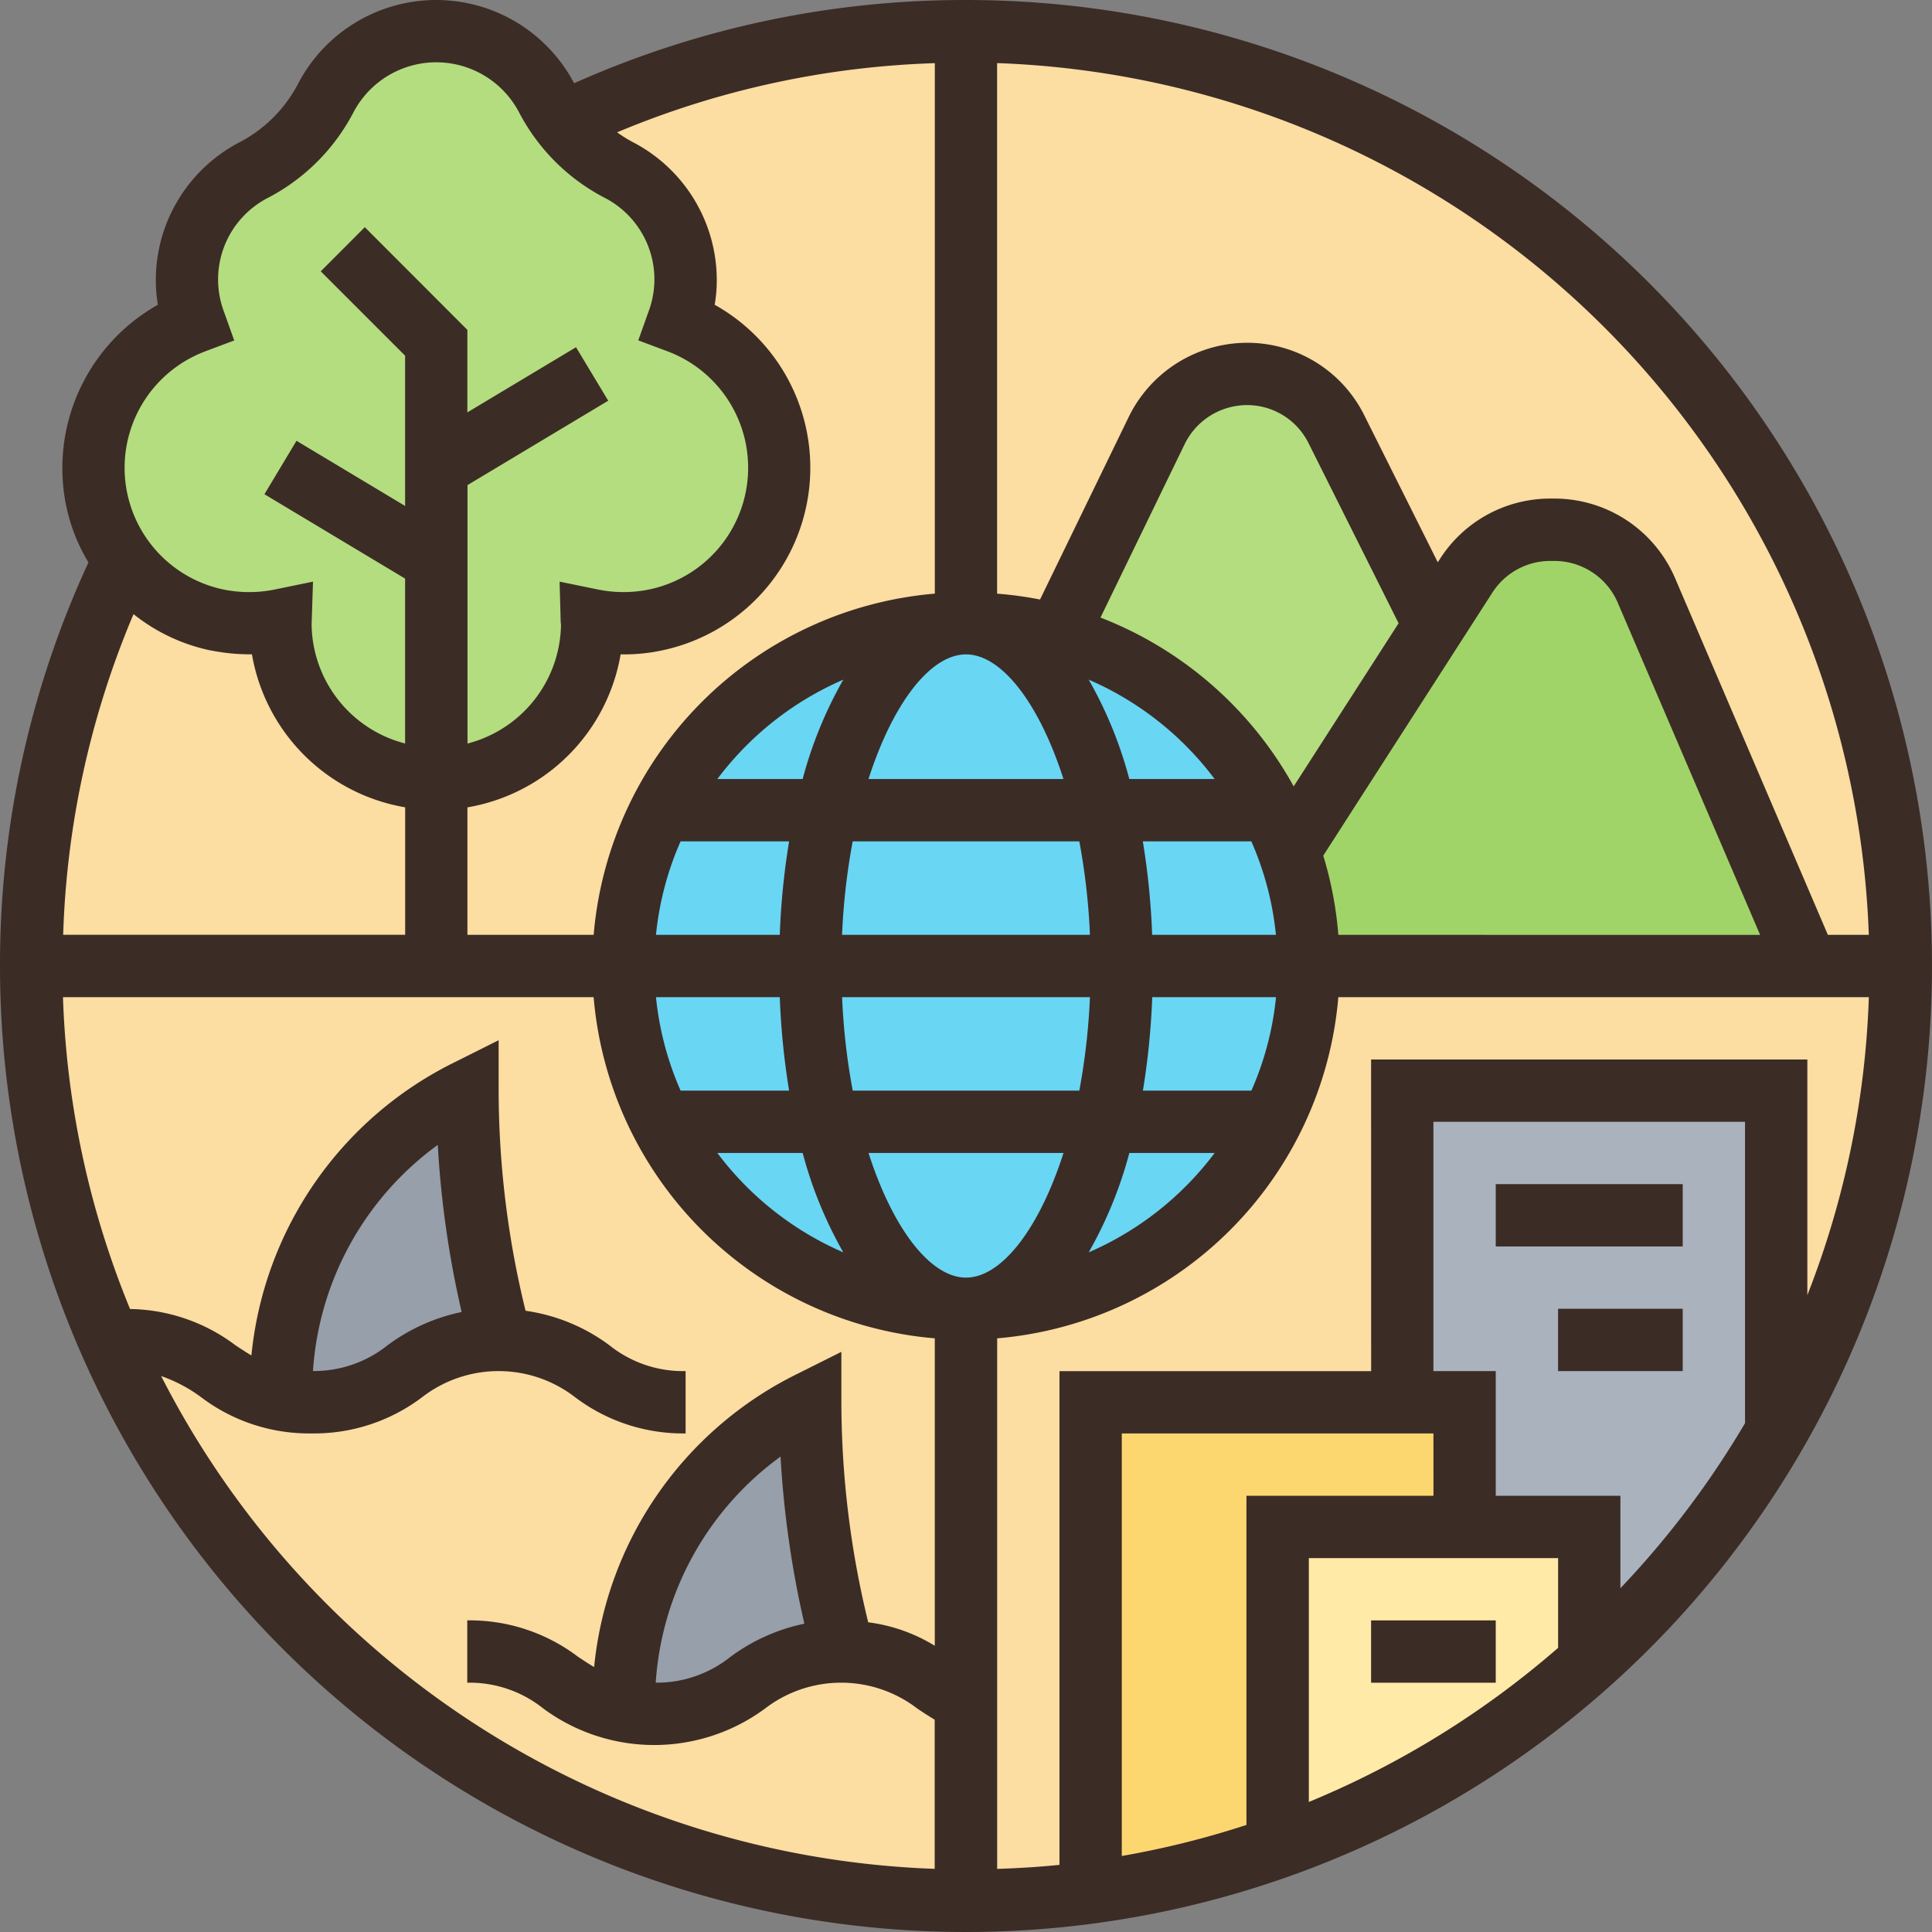 <svg id="habitat" xmlns="http://www.w3.org/2000/svg" width="108" height="108" viewBox="0 0 108 108">
  <rect x="0" y="0" width="108" height="108" fill="#808080" stroke="none"/>
  <g id="Grupo_130652" data-name="Grupo 130652" transform="translate(1.954 1.466)">
    <g id="Grupo_130642" data-name="Grupo 130642" transform="translate(0 0)">
      <circle id="Elipse_5546" data-name="Elipse 5546" cx="52.29" cy="52.29" r="52.29" fill="#fcdda2"/>
    </g>
    <g id="Grupo_130643" data-name="Grupo 130643" transform="translate(32.885 76.921)">
      <path id="Trazado_203765" data-name="Trazado 203765" d="M32.3,58.935h-.1c-5.226,0-5.226,3.484-10.452,3.484A8.74,8.74,0,0,1,20,62.263v-.348A18.822,18.822,0,0,1,26.114,48a18.494,18.494,0,0,1,4.337-3A53.81,53.81,0,0,0,32.3,58.935Z" transform="translate(-20 -45)" fill="#969faa"/>
    </g>
    <g id="Grupo_130644" data-name="Grupo 130644" transform="translate(13.724 59.502)">
      <path id="Trazado_203766" data-name="Trazado 203766" d="M21.3,48.935h-.1c-5.226,0-5.226,3.484-10.452,3.484A8.74,8.74,0,0,1,9,52.263v-.348A18.889,18.889,0,0,1,19.452,35,53.809,53.809,0,0,0,21.3,48.935Z" transform="translate(-9 -35)" fill="#969faa"/>
    </g>
    <g id="Grupo_130645" data-name="Grupo 130645" transform="translate(76.433 59.502)">
      <path id="Trazado_203767" data-name="Trazado 203767" d="M45,50.677V35H65.9V54.074c.017.017.017.017,0,.017A51.142,51.142,0,0,1,55.452,66.965V59.387H48.484V52.419H45Z" transform="translate(-45 -35)" fill="#aab2bd"/>
    </g>
    <g id="Grupo_130646" data-name="Grupo 130646" transform="translate(59.014 76.921)">
      <path id="Trazado_203768" data-name="Trazado 203768" d="M55.9,45v6.968H45.452V69.892A50.842,50.842,0,0,1,35,72.4V45H55.9Z" transform="translate(-35 -45)" fill="#fcd770"/>
    </g>
    <g id="Grupo_130647" data-name="Grupo 130647" transform="translate(69.466 83.889)">
      <path id="Trazado_203769" data-name="Trazado 203769" d="M41,66.907V49H58.419v7.577A51.645,51.645,0,0,1,41,66.907Z" transform="translate(-41 -49)" fill="#ffeaa7"/>
    </g>
    <g id="Grupo_130648" data-name="Grupo 130648" transform="translate(3.275 0.276)">
      <path id="Trazado_203770" data-name="Trazado 203770" d="M22.16,42.806a8.713,8.713,0,0,1-8.71-8.71c0-.07.017-.122.017-.174A8.811,8.811,0,0,1,9.9,33.905a8.628,8.628,0,0,1-5.208-3.345,8.37,8.37,0,0,1-1.515-3.432,8.69,8.69,0,0,1,5.47-9.877,7.278,7.278,0,0,1-.418-2.317,6.958,6.958,0,0,1,3.763-6.184,9.574,9.574,0,0,0,3.989-3.989,6.963,6.963,0,0,1,12.368,0A8.418,8.418,0,0,0,29.215,6.1a9.339,9.339,0,0,0,3.118,2.648A6.958,6.958,0,0,1,36.1,14.935a7.278,7.278,0,0,1-.418,2.317,8.7,8.7,0,0,1-1.254,16.653,8.811,8.811,0,0,1-3.571.017c0,.052.017.1.017.174A8.713,8.713,0,0,1,22.16,42.806Z" transform="translate(-3.002 -1)" fill="#b4dd7f"/>
    </g>
    <g id="Grupo_130649" data-name="Grupo 130649" transform="translate(57.15 19.437)">
      <path id="Trazado_203771" data-name="Trazado 203771" d="M55.007,26.04,46.89,38.686A19.153,19.153,0,0,0,33.93,26.632v-.017l5.557-11.462A5.6,5.6,0,0,1,49.538,15.1Z" transform="translate(-33.93 -12)" fill="#b4dd7f"/>
    </g>
    <g id="Grupo_130650" data-name="Grupo 130650" transform="translate(70.11 28.147)">
      <path id="Trazado_203772" data-name="Trazado 203772" d="M61.35,20.4l8.988,20.99H42.467a19.058,19.058,0,0,0-1.1-6.41L49.487,22.33l1.777-2.752A5.607,5.607,0,0,1,55.985,17h.209a5.62,5.62,0,0,1,5.156,3.4Z" transform="translate(-41.37 -17)" fill="#a0d468"/>
    </g>
    <g id="Grupo_130651" data-name="Grupo 130651" transform="translate(32.885 33.373)">
      <path id="Trazado_203773" data-name="Trazado 203773" d="M57.225,32.751A19.2,19.2,0,1,1,44.265,20.7,19.058,19.058,0,0,1,57.225,32.751Z" transform="translate(-20 -20)" fill="#69d6f4"/>
    </g>
  </g>
  <g id="Grupo_130653" data-name="Grupo 130653">
    <path id="Trazado_203774" data-name="Trazado 203774" d="M44,52h6.968v3.484H44Z" transform="translate(32.645 38.581)" fill="#3c2c26"/>
    <path id="Trazado_203775" data-name="Trazado 203775" d="M48,38H58.452v3.484H48Z" transform="translate(35.613 28.194)" fill="#3c2c26"/>
    <path id="Trazado_203776" data-name="Trazado 203776" d="M50,42h6.968v3.484H50Z" transform="translate(37.097 31.161)" fill="#3c2c26"/>
    <path id="Trazado_203777" data-name="Trazado 203777" d="M54,0A53.481,53.481,0,0,0,32.093,4.654a8.71,8.71,0,0,0-15.435.037A7.732,7.732,0,0,1,13.4,7.948,8.687,8.687,0,0,0,8.71,15.677a7.972,7.972,0,0,0,.117,1.36A10.477,10.477,0,0,0,3.684,28.2v0A10.1,10.1,0,0,0,4.945,31.44,53.492,53.492,0,0,0,0,54,54,54,0,1,0,54,0ZM87.1,92.115a50.611,50.611,0,0,1-13.935,8.616V87.1H87.1Zm-6.968-8.5H69.677v18.4a49.923,49.923,0,0,1-6.968,1.735V80.129H80.129Zm-3.484-6.968H59.226v27.6c-1.15.118-2.313.186-3.484.226V74.814A20.915,20.915,0,0,0,74.814,55.742h29.656A50.159,50.159,0,0,1,101.032,72.4V59.226H76.645ZM26.129,52.258V45.132a10.469,10.469,0,0,0,8.565-8.553,10.164,10.164,0,0,0,2.3-.218,10.435,10.435,0,0,0,2.956-19.325,7.768,7.768,0,0,0,.118-1.359,8.692,8.692,0,0,0-4.691-7.731,7.671,7.671,0,0,1-.881-.549A49.94,49.94,0,0,1,52.258,3.531V33.184A20.916,20.916,0,0,0,33.186,52.258Zm-14.345-15.9a11.093,11.093,0,0,0,2.3.218,10.473,10.473,0,0,0,8.565,8.553v7.125H3.531A49.915,49.915,0,0,1,7.464,34.33,10.267,10.267,0,0,0,11.784,36.363Zm63.03,15.9a20.762,20.762,0,0,0-.843-4.428l9.452-14.7a3.846,3.846,0,0,1,3.247-1.773h.218a3.855,3.855,0,0,1,3.547,2.338l7.957,18.566ZM48.551,64.452h10.9C58.074,68.735,55.97,71.419,54,71.419S49.927,68.735,48.551,64.452ZM54,36.581c1.97,0,4.073,2.684,5.449,6.968h-10.9C49.927,39.265,52.03,36.581,54,36.581Zm-9.131,6.968H40.1a17.5,17.5,0,0,1,7.041-5.555A23.268,23.268,0,0,0,44.869,43.548ZM60.86,37.993A17.491,17.491,0,0,1,67.9,43.548H63.129A23.125,23.125,0,0,0,60.86,37.993Zm-.526,9.039a36.553,36.553,0,0,1,.594,5.226H47.072a36.8,36.8,0,0,1,.594-5.226Zm.594,8.71a36.8,36.8,0,0,1-.594,5.226H47.668a36.552,36.552,0,0,1-.594-5.226Zm2.2,8.71H67.9a17.5,17.5,0,0,1-7.041,5.555A23.268,23.268,0,0,0,63.131,64.452Zm6.823-3.484H63.889a41.6,41.6,0,0,0,.521-5.226h6.921A17.233,17.233,0,0,1,69.954,60.968Zm-5.545-8.71a41.6,41.6,0,0,0-.521-5.226h6.065a17.233,17.233,0,0,1,1.376,5.226Zm7.912-8.3a21.011,21.011,0,0,0-10.8-9.436l4.708-9.7A3.885,3.885,0,0,1,69.7,22.645a3.833,3.833,0,0,1,3.451,2.134L78.182,34.84ZM38.046,47.032h6.065a41.6,41.6,0,0,0-.521,5.226H36.669a17.232,17.232,0,0,1,1.376-5.226Zm5.545,8.71a41.6,41.6,0,0,0,.521,5.226H38.046a17.233,17.233,0,0,1-1.376-5.226Zm1.279,8.71a23.2,23.2,0,0,0,2.271,5.555A17.491,17.491,0,0,1,40.1,64.452Zm59.6-12.194h-2.291L93.638,32.32a7.339,7.339,0,0,0-6.75-4.449H86.67a7.313,7.313,0,0,0-6.175,3.372l-.122.19-4.106-8.211a7.3,7.3,0,0,0-6.567-4.06A7.378,7.378,0,0,0,63.1,23.3L58.139,33.513a20.468,20.468,0,0,0-2.4-.326V3.527a50.564,50.564,0,0,1,48.729,48.731ZM11.493,19.632l1.6-.6-.575-1.611a5.128,5.128,0,0,1,2.491-6.377A11.251,11.251,0,0,0,19.748,6.3a5.228,5.228,0,0,1,9.278,0,11.241,11.241,0,0,0,4.738,4.738,5.128,5.128,0,0,1,2.491,6.377l-.575,1.611,1.6.6A6.952,6.952,0,0,1,36.3,32.95a7.159,7.159,0,0,1-2.867.005l-2.151-.442.059,2.2c0,.073.009.145.019.219a6.966,6.966,0,0,1-5.226,6.632V27.117L34,22.4,32.2,19.41l-6.074,3.642V18.44L20.393,12.7,17.93,15.167l4.715,4.715v8.4l-6.071-3.642-1.792,2.987,7.863,4.717v9.218a6.963,6.963,0,0,1-5.226-6.635l.078-2.413-2.151.442a7.159,7.159,0,0,1-2.867-.005,6.952,6.952,0,0,1-.986-13.317ZM9.008,76.922a8.327,8.327,0,0,1,2.221,1.172,9.99,9.99,0,0,0,6.189,2.035,10.006,10.006,0,0,0,6.193-2.035,6.988,6.988,0,0,1,8.522,0,10.006,10.006,0,0,0,6.193,2.035V76.645A6.584,6.584,0,0,1,34.065,75.2a10.262,10.262,0,0,0-4.686-1.928,51.909,51.909,0,0,1-1.505-12.3V58.149L25.354,59.41a20.509,20.509,0,0,0-11.3,16.36c-.3-.176-.589-.369-.9-.575a10.038,10.038,0,0,0-5.884-2.021,50.15,50.15,0,0,1-3.75-17.433H33.184A20.913,20.913,0,0,0,52.256,74.814V92a9.349,9.349,0,0,0-3.723-1.312,52.082,52.082,0,0,1-1.5-12.3V75.569L44.512,76.83a20.509,20.509,0,0,0-11.3,16.36c-.3-.176-.589-.369-.9-.575a10.011,10.011,0,0,0-6.191-2.035v3.484a6.583,6.583,0,0,1,4.257,1.449,10.439,10.439,0,0,0,12.383,0,6.984,6.984,0,0,1,8.522,0c.308.206.627.415.967.618v8.339A50.564,50.564,0,0,1,9.008,76.922Zm8.487-.28A17.016,17.016,0,0,1,24.472,64a55.274,55.274,0,0,0,1.334,9.342,10.5,10.5,0,0,0-4.128,1.85A6.6,6.6,0,0,1,17.494,76.642Zm27.47,14.124a10.521,10.521,0,0,0-4.128,1.85,6.589,6.589,0,0,1-4.182,1.446,17.016,17.016,0,0,1,6.978-12.638A55.449,55.449,0,0,0,44.965,90.765Zm45.616-1.982v-5.17H83.613V76.645H80.129V62.71H97.548V79.556A50.738,50.738,0,0,1,90.581,88.783Z" fill="#3c2c26"/>
  </g>
</svg>
